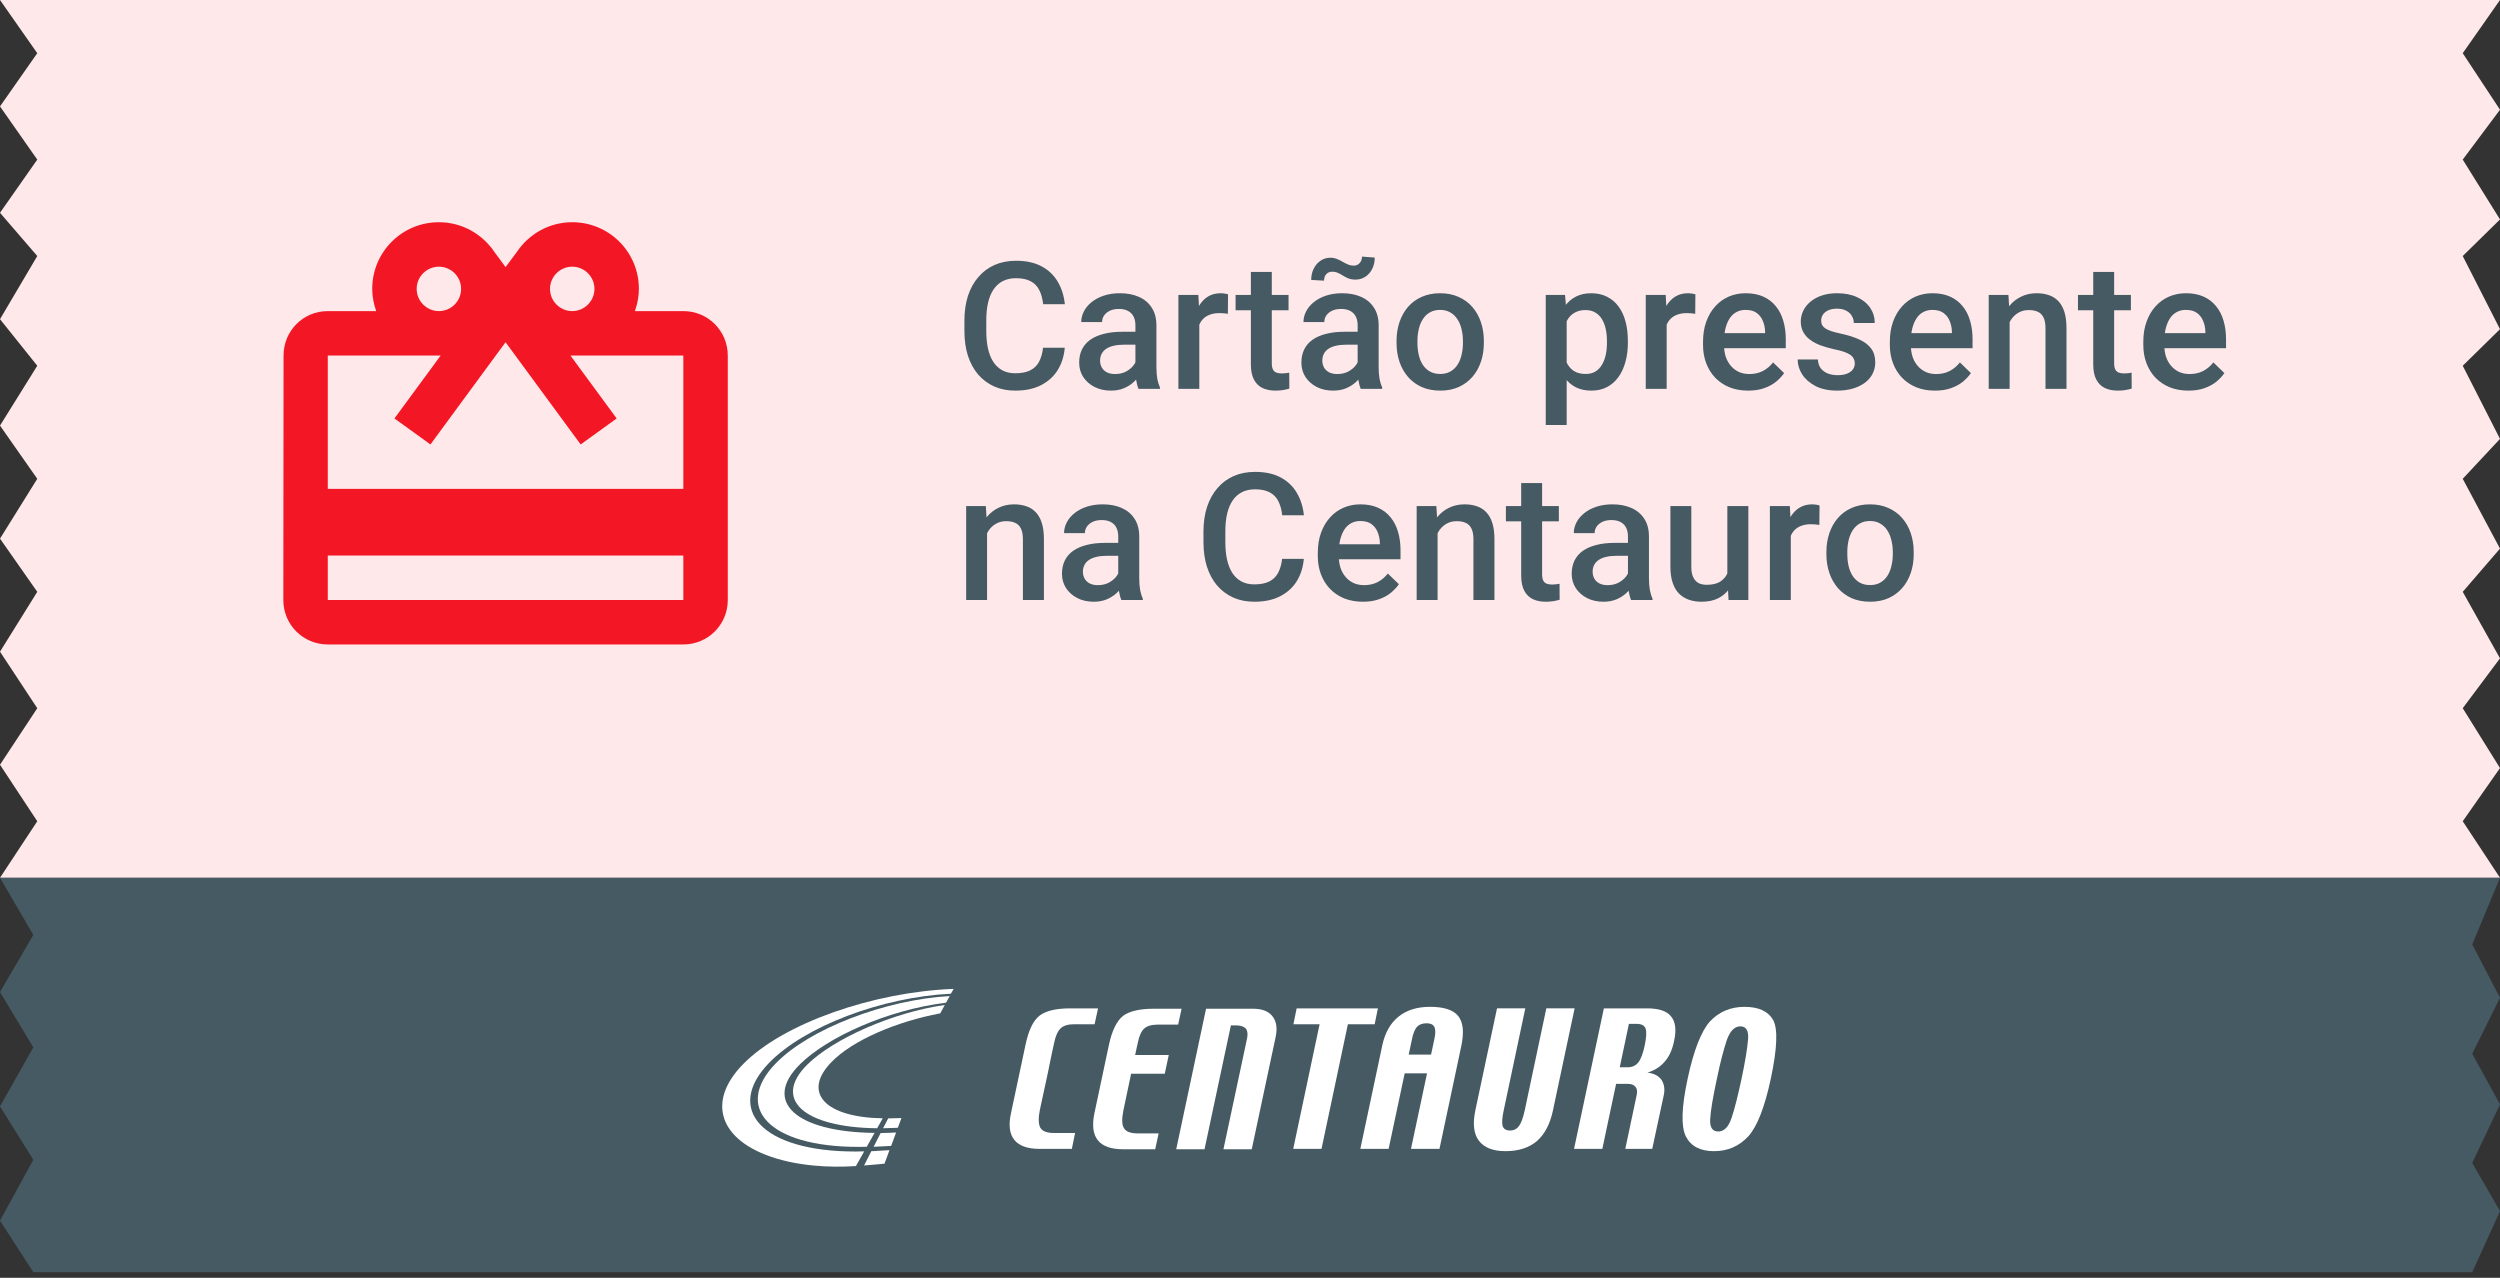 <svg width="225" height="115" viewBox="0 0 225 115" fill="none" xmlns="http://www.w3.org/2000/svg">
<rect x="0" y="0" width="225" height="115" fill="#333333" stroke="none"/>
<path d="M0 0H225L221.646 4.788L225 9.875L221.646 14.364L225 19.75L221.646 23.042L225 29.625L221.646 32.917L225 39.5L221.646 43.091L225 49.375L221.646 53.265L225 59.25L221.646 63.739L225 69.125L221.646 73.913L225 79H0L3.354 73.913L0 68.826L3.354 63.739L0 58.651L3.354 53.265L0 48.477L3.354 43.091L0 38.303L3.354 32.917L0 28.727L3.354 23.042L0 19.151L3.354 14.364L0 9.576L3.354 4.788L0 0Z" fill="#FEE8E9"/>
<path d="M93.875 31.297H95.828C95.766 32.042 95.557 32.706 95.203 33.289C94.849 33.867 94.352 34.323 93.711 34.656C93.07 34.99 92.292 35.156 91.375 35.156C90.672 35.156 90.039 35.031 89.477 34.781C88.914 34.526 88.432 34.167 88.031 33.703C87.63 33.234 87.323 32.669 87.109 32.008C86.901 31.346 86.797 30.607 86.797 29.789V28.844C86.797 28.026 86.904 27.287 87.117 26.625C87.336 25.963 87.648 25.398 88.055 24.93C88.461 24.456 88.948 24.094 89.516 23.844C90.088 23.594 90.732 23.469 91.445 23.469C92.352 23.469 93.117 23.635 93.742 23.969C94.367 24.302 94.852 24.763 95.195 25.352C95.544 25.94 95.758 26.615 95.836 27.375H93.883C93.831 26.885 93.716 26.466 93.539 26.117C93.367 25.768 93.112 25.503 92.773 25.32C92.435 25.133 91.992 25.039 91.445 25.039C90.997 25.039 90.607 25.122 90.273 25.289C89.94 25.456 89.662 25.701 89.438 26.023C89.213 26.346 89.044 26.745 88.93 27.219C88.82 27.688 88.766 28.224 88.766 28.828V29.789C88.766 30.362 88.815 30.883 88.914 31.352C89.018 31.815 89.174 32.214 89.383 32.547C89.596 32.88 89.867 33.138 90.195 33.32C90.523 33.503 90.917 33.594 91.375 33.594C91.932 33.594 92.383 33.505 92.727 33.328C93.076 33.151 93.338 32.893 93.516 32.555C93.698 32.211 93.818 31.792 93.875 31.297ZM102.188 33.305V29.273C102.188 28.971 102.133 28.711 102.023 28.492C101.914 28.273 101.747 28.104 101.523 27.984C101.305 27.865 101.029 27.805 100.695 27.805C100.388 27.805 100.122 27.857 99.898 27.961C99.674 28.065 99.5 28.206 99.375 28.383C99.25 28.56 99.188 28.76 99.188 28.984H97.312C97.312 28.651 97.393 28.328 97.555 28.016C97.716 27.703 97.951 27.424 98.258 27.18C98.565 26.935 98.932 26.742 99.359 26.602C99.787 26.461 100.266 26.391 100.797 26.391C101.432 26.391 101.995 26.497 102.484 26.711C102.979 26.924 103.367 27.247 103.648 27.68C103.935 28.107 104.078 28.643 104.078 29.289V33.047C104.078 33.432 104.104 33.779 104.156 34.086C104.214 34.388 104.294 34.651 104.398 34.875V35H102.469C102.38 34.797 102.31 34.539 102.258 34.227C102.211 33.909 102.188 33.602 102.188 33.305ZM102.461 29.859L102.477 31.023H101.125C100.776 31.023 100.469 31.057 100.203 31.125C99.938 31.188 99.716 31.281 99.539 31.406C99.362 31.531 99.229 31.682 99.141 31.859C99.052 32.036 99.008 32.237 99.008 32.461C99.008 32.685 99.06 32.891 99.164 33.078C99.268 33.26 99.419 33.404 99.617 33.508C99.82 33.612 100.065 33.664 100.352 33.664C100.737 33.664 101.073 33.586 101.359 33.43C101.651 33.268 101.88 33.073 102.047 32.844C102.214 32.609 102.302 32.388 102.312 32.18L102.922 33.016C102.859 33.229 102.753 33.458 102.602 33.703C102.451 33.948 102.253 34.182 102.008 34.406C101.768 34.625 101.479 34.805 101.141 34.945C100.807 35.086 100.422 35.156 99.984 35.156C99.432 35.156 98.94 35.047 98.508 34.828C98.076 34.604 97.737 34.305 97.492 33.93C97.247 33.55 97.125 33.12 97.125 32.641C97.125 32.193 97.208 31.797 97.375 31.453C97.547 31.104 97.797 30.812 98.125 30.578C98.458 30.344 98.865 30.167 99.344 30.047C99.823 29.922 100.37 29.859 100.984 29.859H102.461ZM107.938 28.156V35H106.055V26.547H107.852L107.938 28.156ZM110.523 26.492L110.508 28.242C110.393 28.221 110.268 28.206 110.133 28.195C110.003 28.185 109.872 28.18 109.742 28.18C109.419 28.18 109.135 28.227 108.891 28.32C108.646 28.409 108.44 28.539 108.273 28.711C108.112 28.878 107.987 29.081 107.898 29.32C107.81 29.56 107.758 29.828 107.742 30.125L107.312 30.156C107.312 29.625 107.365 29.133 107.469 28.68C107.573 28.227 107.729 27.828 107.938 27.484C108.151 27.141 108.417 26.872 108.734 26.68C109.057 26.487 109.43 26.391 109.852 26.391C109.966 26.391 110.089 26.401 110.219 26.422C110.354 26.443 110.456 26.466 110.523 26.492ZM115.969 26.547V27.922H111.203V26.547H115.969ZM112.578 24.477H114.461V32.664C114.461 32.925 114.497 33.125 114.57 33.266C114.648 33.401 114.755 33.492 114.891 33.539C115.026 33.586 115.185 33.609 115.367 33.609C115.497 33.609 115.622 33.602 115.742 33.586C115.862 33.57 115.958 33.555 116.031 33.539L116.039 34.977C115.883 35.023 115.701 35.065 115.492 35.102C115.289 35.138 115.055 35.156 114.789 35.156C114.357 35.156 113.974 35.081 113.641 34.93C113.307 34.773 113.047 34.521 112.859 34.172C112.672 33.823 112.578 33.359 112.578 32.781V24.477ZM122.188 33.305V29.273C122.188 28.971 122.133 28.711 122.023 28.492C121.914 28.273 121.747 28.104 121.523 27.984C121.305 27.865 121.029 27.805 120.695 27.805C120.388 27.805 120.122 27.857 119.898 27.961C119.674 28.065 119.5 28.206 119.375 28.383C119.25 28.56 119.188 28.76 119.188 28.984H117.312C117.312 28.651 117.393 28.328 117.555 28.016C117.716 27.703 117.951 27.424 118.258 27.18C118.565 26.935 118.932 26.742 119.359 26.602C119.786 26.461 120.266 26.391 120.797 26.391C121.432 26.391 121.995 26.497 122.484 26.711C122.979 26.924 123.367 27.247 123.648 27.68C123.935 28.107 124.078 28.643 124.078 29.289V33.047C124.078 33.432 124.104 33.779 124.156 34.086C124.214 34.388 124.294 34.651 124.398 34.875V35H122.469C122.38 34.797 122.31 34.539 122.258 34.227C122.211 33.909 122.188 33.602 122.188 33.305ZM122.461 29.859L122.477 31.023H121.125C120.776 31.023 120.469 31.057 120.203 31.125C119.938 31.188 119.716 31.281 119.539 31.406C119.362 31.531 119.229 31.682 119.141 31.859C119.052 32.036 119.008 32.237 119.008 32.461C119.008 32.685 119.06 32.891 119.164 33.078C119.268 33.26 119.419 33.404 119.617 33.508C119.82 33.612 120.065 33.664 120.352 33.664C120.737 33.664 121.073 33.586 121.359 33.43C121.651 33.268 121.88 33.073 122.047 32.844C122.214 32.609 122.302 32.388 122.312 32.18L122.922 33.016C122.859 33.229 122.753 33.458 122.602 33.703C122.451 33.948 122.253 34.182 122.008 34.406C121.768 34.625 121.479 34.805 121.141 34.945C120.807 35.086 120.422 35.156 119.984 35.156C119.432 35.156 118.94 35.047 118.508 34.828C118.076 34.604 117.737 34.305 117.492 33.93C117.247 33.55 117.125 33.12 117.125 32.641C117.125 32.193 117.208 31.797 117.375 31.453C117.547 31.104 117.797 30.812 118.125 30.578C118.458 30.344 118.865 30.167 119.344 30.047C119.823 29.922 120.37 29.859 120.984 29.859H122.461ZM122.578 23.094L123.727 23.18C123.727 23.56 123.651 23.901 123.5 24.203C123.349 24.5 123.143 24.734 122.883 24.906C122.622 25.078 122.328 25.164 122 25.164C121.745 25.164 121.529 25.128 121.352 25.055C121.174 24.982 121.013 24.898 120.867 24.805C120.721 24.711 120.57 24.63 120.414 24.562C120.263 24.49 120.083 24.453 119.875 24.453C119.677 24.453 119.508 24.526 119.367 24.672C119.232 24.818 119.164 25.013 119.164 25.258L118.008 25.195C118.008 24.82 118.083 24.482 118.234 24.18C118.385 23.878 118.591 23.638 118.852 23.461C119.112 23.284 119.406 23.195 119.734 23.195C119.948 23.195 120.141 23.232 120.312 23.305C120.49 23.372 120.656 23.453 120.812 23.547C120.974 23.641 121.138 23.724 121.305 23.797C121.471 23.87 121.656 23.906 121.859 23.906C122.057 23.906 122.227 23.831 122.367 23.68C122.508 23.529 122.578 23.333 122.578 23.094ZM125.688 30.867V30.688C125.688 30.078 125.776 29.513 125.953 28.992C126.13 28.466 126.385 28.01 126.719 27.625C127.057 27.234 127.469 26.932 127.953 26.719C128.443 26.5 128.995 26.391 129.609 26.391C130.229 26.391 130.781 26.5 131.266 26.719C131.755 26.932 132.169 27.234 132.508 27.625C132.846 28.01 133.104 28.466 133.281 28.992C133.458 29.513 133.547 30.078 133.547 30.688V30.867C133.547 31.477 133.458 32.042 133.281 32.562C133.104 33.083 132.846 33.539 132.508 33.93C132.169 34.315 131.758 34.617 131.273 34.836C130.789 35.05 130.24 35.156 129.625 35.156C129.005 35.156 128.451 35.05 127.961 34.836C127.477 34.617 127.065 34.315 126.727 33.93C126.388 33.539 126.13 33.083 125.953 32.562C125.776 32.042 125.688 31.477 125.688 30.867ZM127.57 30.688V30.867C127.57 31.247 127.609 31.607 127.688 31.945C127.766 32.284 127.888 32.581 128.055 32.836C128.221 33.091 128.435 33.292 128.695 33.438C128.956 33.583 129.266 33.656 129.625 33.656C129.974 33.656 130.276 33.583 130.531 33.438C130.792 33.292 131.005 33.091 131.172 32.836C131.339 32.581 131.461 32.284 131.539 31.945C131.622 31.607 131.664 31.247 131.664 30.867V30.688C131.664 30.312 131.622 29.958 131.539 29.625C131.461 29.287 131.336 28.987 131.164 28.727C130.997 28.466 130.784 28.263 130.523 28.117C130.268 27.966 129.964 27.891 129.609 27.891C129.255 27.891 128.948 27.966 128.688 28.117C128.432 28.263 128.221 28.466 128.055 28.727C127.888 28.987 127.766 29.287 127.688 29.625C127.609 29.958 127.57 30.312 127.57 30.688ZM141 28.172V38.25H139.117V26.547H140.852L141 28.172ZM146.508 30.695V30.859C146.508 31.474 146.435 32.044 146.289 32.57C146.148 33.091 145.938 33.547 145.656 33.938C145.38 34.323 145.039 34.622 144.633 34.836C144.227 35.05 143.758 35.156 143.227 35.156C142.701 35.156 142.24 35.06 141.844 34.867C141.453 34.669 141.122 34.391 140.852 34.031C140.581 33.672 140.362 33.25 140.195 32.766C140.034 32.276 139.919 31.74 139.852 31.156V30.523C139.919 29.904 140.034 29.341 140.195 28.836C140.362 28.331 140.581 27.896 140.852 27.531C141.122 27.167 141.453 26.885 141.844 26.688C142.234 26.49 142.69 26.391 143.211 26.391C143.742 26.391 144.214 26.495 144.625 26.703C145.036 26.906 145.383 27.198 145.664 27.578C145.945 27.953 146.156 28.406 146.297 28.938C146.438 29.463 146.508 30.049 146.508 30.695ZM144.625 30.859V30.695C144.625 30.305 144.589 29.943 144.516 29.609C144.443 29.271 144.328 28.974 144.172 28.719C144.016 28.463 143.815 28.266 143.57 28.125C143.331 27.979 143.042 27.906 142.703 27.906C142.37 27.906 142.083 27.963 141.844 28.078C141.604 28.188 141.404 28.341 141.242 28.539C141.081 28.737 140.956 28.969 140.867 29.234C140.779 29.495 140.716 29.779 140.68 30.086V31.602C140.742 31.977 140.849 32.32 141 32.633C141.151 32.945 141.365 33.195 141.641 33.383C141.922 33.565 142.281 33.656 142.719 33.656C143.057 33.656 143.346 33.583 143.586 33.438C143.826 33.292 144.021 33.091 144.172 32.836C144.328 32.575 144.443 32.276 144.516 31.938C144.589 31.599 144.625 31.24 144.625 30.859ZM150 28.156V35H148.117V26.547H149.914L150 28.156ZM152.586 26.492L152.57 28.242C152.456 28.221 152.331 28.206 152.195 28.195C152.065 28.185 151.935 28.18 151.805 28.18C151.482 28.18 151.198 28.227 150.953 28.32C150.708 28.409 150.503 28.539 150.336 28.711C150.174 28.878 150.049 29.081 149.961 29.32C149.872 29.56 149.82 29.828 149.805 30.125L149.375 30.156C149.375 29.625 149.427 29.133 149.531 28.68C149.635 28.227 149.792 27.828 150 27.484C150.214 27.141 150.479 26.872 150.797 26.68C151.12 26.487 151.492 26.391 151.914 26.391C152.029 26.391 152.151 26.401 152.281 26.422C152.417 26.443 152.518 26.466 152.586 26.492ZM157.336 35.156C156.711 35.156 156.146 35.055 155.641 34.852C155.141 34.643 154.714 34.354 154.359 33.984C154.01 33.615 153.742 33.18 153.555 32.68C153.367 32.18 153.273 31.641 153.273 31.062V30.75C153.273 30.088 153.37 29.49 153.562 28.953C153.755 28.417 154.023 27.958 154.367 27.578C154.711 27.193 155.117 26.898 155.586 26.695C156.055 26.492 156.562 26.391 157.109 26.391C157.714 26.391 158.242 26.492 158.695 26.695C159.148 26.898 159.523 27.185 159.82 27.555C160.122 27.919 160.346 28.354 160.492 28.859C160.643 29.365 160.719 29.922 160.719 30.531V31.336H154.188V29.984H158.859V29.836C158.849 29.497 158.781 29.18 158.656 28.883C158.536 28.586 158.352 28.346 158.102 28.164C157.852 27.982 157.518 27.891 157.102 27.891C156.789 27.891 156.51 27.958 156.266 28.094C156.026 28.224 155.826 28.414 155.664 28.664C155.503 28.914 155.378 29.216 155.289 29.57C155.206 29.919 155.164 30.312 155.164 30.75V31.062C155.164 31.432 155.214 31.776 155.312 32.094C155.417 32.406 155.568 32.68 155.766 32.914C155.964 33.148 156.203 33.333 156.484 33.469C156.766 33.599 157.086 33.664 157.445 33.664C157.898 33.664 158.302 33.573 158.656 33.391C159.01 33.208 159.318 32.95 159.578 32.617L160.57 33.578C160.388 33.844 160.151 34.099 159.859 34.344C159.568 34.583 159.211 34.779 158.789 34.93C158.372 35.081 157.888 35.156 157.336 35.156ZM166.93 32.711C166.93 32.523 166.883 32.354 166.789 32.203C166.695 32.047 166.516 31.906 166.25 31.781C165.99 31.656 165.604 31.542 165.094 31.438C164.646 31.338 164.234 31.221 163.859 31.086C163.49 30.945 163.172 30.776 162.906 30.578C162.641 30.38 162.435 30.146 162.289 29.875C162.143 29.604 162.07 29.292 162.07 28.938C162.07 28.594 162.146 28.268 162.297 27.961C162.448 27.654 162.664 27.383 162.945 27.148C163.227 26.914 163.568 26.729 163.969 26.594C164.375 26.458 164.828 26.391 165.328 26.391C166.036 26.391 166.643 26.51 167.148 26.75C167.659 26.984 168.049 27.305 168.32 27.711C168.591 28.112 168.727 28.565 168.727 29.07H166.844C166.844 28.846 166.786 28.638 166.672 28.445C166.562 28.247 166.396 28.088 166.172 27.969C165.948 27.844 165.667 27.781 165.328 27.781C165.005 27.781 164.737 27.833 164.523 27.938C164.315 28.037 164.159 28.167 164.055 28.328C163.956 28.49 163.906 28.667 163.906 28.859C163.906 29 163.932 29.128 163.984 29.242C164.042 29.352 164.135 29.453 164.266 29.547C164.396 29.635 164.573 29.719 164.797 29.797C165.026 29.875 165.312 29.951 165.656 30.023C166.302 30.159 166.857 30.333 167.32 30.547C167.789 30.755 168.148 31.026 168.398 31.359C168.648 31.688 168.773 32.104 168.773 32.609C168.773 32.984 168.693 33.328 168.531 33.641C168.375 33.948 168.146 34.216 167.844 34.445C167.542 34.669 167.18 34.844 166.758 34.969C166.341 35.094 165.872 35.156 165.352 35.156C164.586 35.156 163.938 35.021 163.406 34.75C162.875 34.474 162.471 34.122 162.195 33.695C161.924 33.263 161.789 32.815 161.789 32.352H163.609C163.63 32.7 163.727 32.979 163.898 33.188C164.076 33.391 164.294 33.539 164.555 33.633C164.82 33.721 165.094 33.766 165.375 33.766C165.714 33.766 165.997 33.721 166.227 33.633C166.456 33.539 166.63 33.414 166.75 33.258C166.87 33.096 166.93 32.914 166.93 32.711ZM174.148 35.156C173.523 35.156 172.958 35.055 172.453 34.852C171.953 34.643 171.526 34.354 171.172 33.984C170.823 33.615 170.555 33.18 170.367 32.68C170.18 32.18 170.086 31.641 170.086 31.062V30.75C170.086 30.088 170.182 29.49 170.375 28.953C170.568 28.417 170.836 27.958 171.18 27.578C171.523 27.193 171.93 26.898 172.398 26.695C172.867 26.492 173.375 26.391 173.922 26.391C174.526 26.391 175.055 26.492 175.508 26.695C175.961 26.898 176.336 27.185 176.633 27.555C176.935 27.919 177.159 28.354 177.305 28.859C177.456 29.365 177.531 29.922 177.531 30.531V31.336H171V29.984H175.672V29.836C175.661 29.497 175.594 29.18 175.469 28.883C175.349 28.586 175.164 28.346 174.914 28.164C174.664 27.982 174.331 27.891 173.914 27.891C173.602 27.891 173.323 27.958 173.078 28.094C172.839 28.224 172.638 28.414 172.477 28.664C172.315 28.914 172.19 29.216 172.102 29.57C172.018 29.919 171.977 30.312 171.977 30.75V31.062C171.977 31.432 172.026 31.776 172.125 32.094C172.229 32.406 172.38 32.68 172.578 32.914C172.776 33.148 173.016 33.333 173.297 33.469C173.578 33.599 173.898 33.664 174.258 33.664C174.711 33.664 175.115 33.573 175.469 33.391C175.823 33.208 176.13 32.95 176.391 32.617L177.383 33.578C177.201 33.844 176.964 34.099 176.672 34.344C176.38 34.583 176.023 34.779 175.602 34.93C175.185 35.081 174.701 35.156 174.148 35.156ZM180.867 28.352V35H178.984V26.547H180.758L180.867 28.352ZM180.531 30.461L179.922 30.453C179.927 29.854 180.01 29.305 180.172 28.805C180.339 28.305 180.568 27.875 180.859 27.516C181.156 27.156 181.51 26.88 181.922 26.688C182.333 26.49 182.792 26.391 183.297 26.391C183.703 26.391 184.07 26.448 184.398 26.562C184.732 26.672 185.016 26.852 185.25 27.102C185.49 27.352 185.672 27.677 185.797 28.078C185.922 28.474 185.984 28.961 185.984 29.539V35H184.094V29.531C184.094 29.125 184.034 28.805 183.914 28.57C183.799 28.331 183.63 28.162 183.406 28.062C183.188 27.958 182.914 27.906 182.586 27.906C182.263 27.906 181.974 27.974 181.719 28.109C181.464 28.245 181.247 28.43 181.07 28.664C180.898 28.898 180.766 29.169 180.672 29.477C180.578 29.784 180.531 30.112 180.531 30.461ZM191.781 26.547V27.922H187.016V26.547H191.781ZM188.391 24.477H190.273V32.664C190.273 32.925 190.31 33.125 190.383 33.266C190.461 33.401 190.568 33.492 190.703 33.539C190.839 33.586 190.997 33.609 191.18 33.609C191.31 33.609 191.435 33.602 191.555 33.586C191.674 33.57 191.771 33.555 191.844 33.539L191.852 34.977C191.695 35.023 191.513 35.065 191.305 35.102C191.102 35.138 190.867 35.156 190.602 35.156C190.169 35.156 189.786 35.081 189.453 34.93C189.12 34.773 188.859 34.521 188.672 34.172C188.484 33.823 188.391 33.359 188.391 32.781V24.477ZM196.961 35.156C196.336 35.156 195.771 35.055 195.266 34.852C194.766 34.643 194.339 34.354 193.984 33.984C193.635 33.615 193.367 33.18 193.18 32.68C192.992 32.18 192.898 31.641 192.898 31.062V30.75C192.898 30.088 192.995 29.49 193.188 28.953C193.38 28.417 193.648 27.958 193.992 27.578C194.336 27.193 194.742 26.898 195.211 26.695C195.68 26.492 196.188 26.391 196.734 26.391C197.339 26.391 197.867 26.492 198.32 26.695C198.773 26.898 199.148 27.185 199.445 27.555C199.747 27.919 199.971 28.354 200.117 28.859C200.268 29.365 200.344 29.922 200.344 30.531V31.336H193.812V29.984H198.484V29.836C198.474 29.497 198.406 29.18 198.281 28.883C198.161 28.586 197.977 28.346 197.727 28.164C197.477 27.982 197.143 27.891 196.727 27.891C196.414 27.891 196.135 27.958 195.891 28.094C195.651 28.224 195.451 28.414 195.289 28.664C195.128 28.914 195.003 29.216 194.914 29.57C194.831 29.919 194.789 30.312 194.789 30.75V31.062C194.789 31.432 194.839 31.776 194.938 32.094C195.042 32.406 195.193 32.68 195.391 32.914C195.589 33.148 195.828 33.333 196.109 33.469C196.391 33.599 196.711 33.664 197.07 33.664C197.523 33.664 197.927 33.573 198.281 33.391C198.635 33.208 198.943 32.95 199.203 32.617L200.195 33.578C200.013 33.844 199.776 34.099 199.484 34.344C199.193 34.583 198.836 34.779 198.414 34.93C197.997 35.081 197.513 35.156 196.961 35.156ZM88.836 47.352V54H86.953V45.547H88.727L88.836 47.352ZM88.5 49.461L87.891 49.453C87.896 48.854 87.979 48.305 88.141 47.805C88.307 47.305 88.537 46.875 88.828 46.516C89.125 46.156 89.479 45.88 89.891 45.688C90.302 45.49 90.76 45.391 91.266 45.391C91.672 45.391 92.039 45.448 92.367 45.562C92.701 45.672 92.984 45.852 93.219 46.102C93.458 46.352 93.641 46.677 93.766 47.078C93.891 47.474 93.953 47.961 93.953 48.539V54H92.062V48.531C92.062 48.125 92.003 47.805 91.883 47.57C91.768 47.331 91.599 47.161 91.375 47.062C91.156 46.958 90.883 46.906 90.555 46.906C90.232 46.906 89.943 46.974 89.688 47.109C89.432 47.245 89.216 47.43 89.039 47.664C88.867 47.898 88.734 48.169 88.641 48.477C88.547 48.784 88.5 49.112 88.5 49.461ZM100.641 52.305V48.273C100.641 47.971 100.586 47.711 100.477 47.492C100.367 47.273 100.201 47.104 99.977 46.984C99.758 46.865 99.482 46.805 99.148 46.805C98.841 46.805 98.576 46.857 98.352 46.961C98.128 47.065 97.953 47.206 97.828 47.383C97.703 47.56 97.641 47.76 97.641 47.984H95.766C95.766 47.651 95.846 47.328 96.008 47.016C96.169 46.703 96.404 46.425 96.711 46.18C97.018 45.935 97.385 45.742 97.812 45.602C98.24 45.461 98.719 45.391 99.25 45.391C99.885 45.391 100.448 45.497 100.938 45.711C101.432 45.925 101.82 46.247 102.102 46.68C102.388 47.107 102.531 47.643 102.531 48.289V52.047C102.531 52.432 102.557 52.779 102.609 53.086C102.667 53.388 102.747 53.651 102.852 53.875V54H100.922C100.833 53.797 100.763 53.539 100.711 53.227C100.664 52.909 100.641 52.602 100.641 52.305ZM100.914 48.859L100.93 50.023H99.578C99.229 50.023 98.922 50.057 98.656 50.125C98.391 50.188 98.169 50.281 97.992 50.406C97.815 50.531 97.682 50.682 97.594 50.859C97.505 51.036 97.461 51.237 97.461 51.461C97.461 51.685 97.513 51.891 97.617 52.078C97.721 52.26 97.872 52.404 98.07 52.508C98.273 52.612 98.518 52.664 98.805 52.664C99.19 52.664 99.526 52.586 99.812 52.43C100.104 52.268 100.333 52.073 100.5 51.844C100.667 51.609 100.755 51.388 100.766 51.18L101.375 52.016C101.312 52.229 101.206 52.458 101.055 52.703C100.904 52.948 100.706 53.182 100.461 53.406C100.221 53.625 99.932 53.805 99.594 53.945C99.26 54.086 98.875 54.156 98.438 54.156C97.885 54.156 97.393 54.047 96.961 53.828C96.529 53.604 96.19 53.305 95.945 52.93C95.701 52.55 95.578 52.12 95.578 51.641C95.578 51.193 95.662 50.797 95.828 50.453C96 50.104 96.25 49.812 96.578 49.578C96.912 49.344 97.318 49.167 97.797 49.047C98.276 48.922 98.823 48.859 99.438 48.859H100.914ZM115.391 50.297H117.344C117.281 51.042 117.073 51.706 116.719 52.289C116.365 52.867 115.867 53.323 115.227 53.656C114.586 53.99 113.807 54.156 112.891 54.156C112.188 54.156 111.555 54.031 110.992 53.781C110.43 53.526 109.948 53.167 109.547 52.703C109.146 52.234 108.839 51.669 108.625 51.008C108.417 50.346 108.312 49.607 108.312 48.789V47.844C108.312 47.026 108.419 46.286 108.633 45.625C108.852 44.964 109.164 44.398 109.57 43.93C109.977 43.456 110.464 43.094 111.031 42.844C111.604 42.594 112.247 42.469 112.961 42.469C113.867 42.469 114.633 42.635 115.258 42.969C115.883 43.302 116.367 43.763 116.711 44.352C117.06 44.94 117.273 45.615 117.352 46.375H115.398C115.346 45.885 115.232 45.466 115.055 45.117C114.883 44.768 114.628 44.503 114.289 44.32C113.951 44.133 113.508 44.039 112.961 44.039C112.513 44.039 112.122 44.122 111.789 44.289C111.456 44.456 111.177 44.7 110.953 45.023C110.729 45.346 110.56 45.745 110.445 46.219C110.336 46.688 110.281 47.224 110.281 47.828V48.789C110.281 49.362 110.331 49.883 110.43 50.352C110.534 50.815 110.69 51.214 110.898 51.547C111.112 51.88 111.383 52.138 111.711 52.32C112.039 52.503 112.432 52.594 112.891 52.594C113.448 52.594 113.898 52.505 114.242 52.328C114.591 52.151 114.854 51.893 115.031 51.555C115.214 51.211 115.333 50.792 115.391 50.297ZM122.664 54.156C122.039 54.156 121.474 54.055 120.969 53.852C120.469 53.643 120.042 53.354 119.688 52.984C119.339 52.615 119.07 52.18 118.883 51.68C118.695 51.18 118.602 50.641 118.602 50.062V49.75C118.602 49.089 118.698 48.49 118.891 47.953C119.083 47.417 119.352 46.958 119.695 46.578C120.039 46.193 120.445 45.898 120.914 45.695C121.383 45.492 121.891 45.391 122.438 45.391C123.042 45.391 123.57 45.492 124.023 45.695C124.477 45.898 124.852 46.185 125.148 46.555C125.451 46.919 125.674 47.354 125.82 47.859C125.971 48.365 126.047 48.922 126.047 49.531V50.336H119.516V48.984H124.188V48.836C124.177 48.497 124.109 48.18 123.984 47.883C123.865 47.586 123.68 47.346 123.43 47.164C123.18 46.982 122.846 46.891 122.43 46.891C122.117 46.891 121.839 46.958 121.594 47.094C121.354 47.224 121.154 47.414 120.992 47.664C120.831 47.914 120.706 48.216 120.617 48.57C120.534 48.919 120.492 49.312 120.492 49.75V50.062C120.492 50.432 120.542 50.776 120.641 51.094C120.745 51.406 120.896 51.68 121.094 51.914C121.292 52.148 121.531 52.333 121.812 52.469C122.094 52.599 122.414 52.664 122.773 52.664C123.227 52.664 123.63 52.573 123.984 52.391C124.339 52.208 124.646 51.95 124.906 51.617L125.898 52.578C125.716 52.844 125.479 53.099 125.188 53.344C124.896 53.583 124.539 53.779 124.117 53.93C123.701 54.081 123.216 54.156 122.664 54.156ZM129.383 47.352V54H127.5V45.547H129.273L129.383 47.352ZM129.047 49.461L128.438 49.453C128.443 48.854 128.526 48.305 128.688 47.805C128.854 47.305 129.083 46.875 129.375 46.516C129.672 46.156 130.026 45.88 130.438 45.688C130.849 45.49 131.307 45.391 131.812 45.391C132.219 45.391 132.586 45.448 132.914 45.562C133.247 45.672 133.531 45.852 133.766 46.102C134.005 46.352 134.188 46.677 134.312 47.078C134.438 47.474 134.5 47.961 134.5 48.539V54H132.609V48.531C132.609 48.125 132.549 47.805 132.43 47.57C132.315 47.331 132.146 47.161 131.922 47.062C131.703 46.958 131.43 46.906 131.102 46.906C130.779 46.906 130.49 46.974 130.234 47.109C129.979 47.245 129.763 47.43 129.586 47.664C129.414 47.898 129.281 48.169 129.188 48.477C129.094 48.784 129.047 49.112 129.047 49.461ZM140.297 45.547V46.922H135.531V45.547H140.297ZM136.906 43.477H138.789V51.664C138.789 51.925 138.826 52.125 138.898 52.266C138.977 52.401 139.083 52.492 139.219 52.539C139.354 52.586 139.513 52.609 139.695 52.609C139.826 52.609 139.951 52.602 140.07 52.586C140.19 52.57 140.286 52.555 140.359 52.539L140.367 53.977C140.211 54.023 140.029 54.065 139.82 54.102C139.617 54.138 139.383 54.156 139.117 54.156C138.685 54.156 138.302 54.081 137.969 53.93C137.635 53.773 137.375 53.521 137.188 53.172C137 52.823 136.906 52.359 136.906 51.781V43.477ZM146.516 52.305V48.273C146.516 47.971 146.461 47.711 146.352 47.492C146.242 47.273 146.076 47.104 145.852 46.984C145.633 46.865 145.357 46.805 145.023 46.805C144.716 46.805 144.451 46.857 144.227 46.961C144.003 47.065 143.828 47.206 143.703 47.383C143.578 47.56 143.516 47.76 143.516 47.984H141.641C141.641 47.651 141.721 47.328 141.883 47.016C142.044 46.703 142.279 46.425 142.586 46.18C142.893 45.935 143.26 45.742 143.688 45.602C144.115 45.461 144.594 45.391 145.125 45.391C145.76 45.391 146.323 45.497 146.812 45.711C147.307 45.925 147.695 46.247 147.977 46.68C148.263 47.107 148.406 47.643 148.406 48.289V52.047C148.406 52.432 148.432 52.779 148.484 53.086C148.542 53.388 148.622 53.651 148.727 53.875V54H146.797C146.708 53.797 146.638 53.539 146.586 53.227C146.539 52.909 146.516 52.602 146.516 52.305ZM146.789 48.859L146.805 50.023H145.453C145.104 50.023 144.797 50.057 144.531 50.125C144.266 50.188 144.044 50.281 143.867 50.406C143.69 50.531 143.557 50.682 143.469 50.859C143.38 51.036 143.336 51.237 143.336 51.461C143.336 51.685 143.388 51.891 143.492 52.078C143.596 52.26 143.747 52.404 143.945 52.508C144.148 52.612 144.393 52.664 144.68 52.664C145.065 52.664 145.401 52.586 145.688 52.43C145.979 52.268 146.208 52.073 146.375 51.844C146.542 51.609 146.63 51.388 146.641 51.18L147.25 52.016C147.188 52.229 147.081 52.458 146.93 52.703C146.779 52.948 146.581 53.182 146.336 53.406C146.096 53.625 145.807 53.805 145.469 53.945C145.135 54.086 144.75 54.156 144.312 54.156C143.76 54.156 143.268 54.047 142.836 53.828C142.404 53.604 142.065 53.305 141.82 52.93C141.576 52.55 141.453 52.12 141.453 51.641C141.453 51.193 141.536 50.797 141.703 50.453C141.875 50.104 142.125 49.812 142.453 49.578C142.786 49.344 143.193 49.167 143.672 49.047C144.151 48.922 144.698 48.859 145.312 48.859H146.789ZM155.461 52.008V45.547H157.352V54H155.57L155.461 52.008ZM155.727 50.25L156.359 50.234C156.359 50.802 156.297 51.325 156.172 51.805C156.047 52.279 155.854 52.693 155.594 53.047C155.333 53.396 155 53.669 154.594 53.867C154.188 54.06 153.701 54.156 153.133 54.156C152.721 54.156 152.344 54.096 152 53.977C151.656 53.857 151.359 53.672 151.109 53.422C150.865 53.172 150.674 52.846 150.539 52.445C150.404 52.044 150.336 51.565 150.336 51.008V45.547H152.219V51.023C152.219 51.331 152.255 51.589 152.328 51.797C152.401 52 152.5 52.164 152.625 52.289C152.75 52.414 152.896 52.503 153.062 52.555C153.229 52.607 153.406 52.633 153.594 52.633C154.13 52.633 154.552 52.529 154.859 52.32C155.172 52.107 155.393 51.82 155.523 51.461C155.659 51.102 155.727 50.698 155.727 50.25ZM161.172 47.156V54H159.289V45.547H161.086L161.172 47.156ZM163.758 45.492L163.742 47.242C163.628 47.221 163.503 47.206 163.367 47.195C163.237 47.185 163.107 47.18 162.977 47.18C162.654 47.18 162.37 47.227 162.125 47.32C161.88 47.409 161.674 47.539 161.508 47.711C161.346 47.878 161.221 48.081 161.133 48.32C161.044 48.56 160.992 48.828 160.977 49.125L160.547 49.156C160.547 48.625 160.599 48.133 160.703 47.68C160.807 47.227 160.964 46.828 161.172 46.484C161.385 46.141 161.651 45.872 161.969 45.68C162.292 45.487 162.664 45.391 163.086 45.391C163.201 45.391 163.323 45.401 163.453 45.422C163.589 45.443 163.69 45.466 163.758 45.492ZM164.375 49.867V49.688C164.375 49.078 164.464 48.513 164.641 47.992C164.818 47.466 165.073 47.01 165.406 46.625C165.745 46.234 166.156 45.932 166.641 45.719C167.13 45.5 167.682 45.391 168.297 45.391C168.917 45.391 169.469 45.5 169.953 45.719C170.443 45.932 170.857 46.234 171.195 46.625C171.534 47.01 171.792 47.466 171.969 47.992C172.146 48.513 172.234 49.078 172.234 49.688V49.867C172.234 50.477 172.146 51.042 171.969 51.562C171.792 52.083 171.534 52.539 171.195 52.93C170.857 53.315 170.445 53.617 169.961 53.836C169.477 54.05 168.927 54.156 168.312 54.156C167.693 54.156 167.138 54.05 166.648 53.836C166.164 53.617 165.753 53.315 165.414 52.93C165.076 52.539 164.818 52.083 164.641 51.562C164.464 51.042 164.375 50.477 164.375 49.867ZM166.258 49.688V49.867C166.258 50.247 166.297 50.607 166.375 50.945C166.453 51.284 166.576 51.581 166.742 51.836C166.909 52.091 167.122 52.292 167.383 52.438C167.643 52.583 167.953 52.656 168.312 52.656C168.661 52.656 168.964 52.583 169.219 52.438C169.479 52.292 169.693 52.091 169.859 51.836C170.026 51.581 170.148 51.284 170.227 50.945C170.31 50.607 170.352 50.247 170.352 49.867V49.688C170.352 49.312 170.31 48.958 170.227 48.625C170.148 48.286 170.023 47.987 169.852 47.727C169.685 47.466 169.471 47.263 169.211 47.117C168.956 46.966 168.651 46.891 168.297 46.891C167.943 46.891 167.635 46.966 167.375 47.117C167.12 47.263 166.909 47.466 166.742 47.727C166.576 47.987 166.453 48.286 166.375 48.625C166.297 48.958 166.258 49.312 166.258 49.688Z" fill="#465A64"/>
<path fill-rule="evenodd" clip-rule="evenodd" d="M61.5 28H57.14C57.36 27.38 57.5 26.7 57.5 26C57.5 22.68 54.82 20 51.5 20C49.4 20 47.58 21.08 46.5 22.7L45.5 24.04L44.5 22.68C43.42 21.08 41.6 20 39.5 20C36.18 20 33.5 22.68 33.5 26C33.5 26.7 33.64 27.38 33.86 28H29.5C27.28 28 25.52 29.78 25.52 32L25.5 54C25.5 56.22 27.28 58 29.5 58H61.5C63.72 58 65.5 56.22 65.5 54V32C65.5 29.78 63.72 28 61.5 28ZM51.5 24C52.6 24 53.5 24.9 53.5 26C53.5 27.1 52.6 28 51.5 28C50.4 28 49.5 27.1 49.5 26C49.5 24.9 50.4 24 51.5 24ZM41.5 26C41.5 24.9 40.6 24 39.5 24C38.4 24 37.5 24.9 37.5 26C37.5 27.1 38.4 28 39.5 28C40.6 28 41.5 27.1 41.5 26ZM61.5 50V54H29.5V50H61.5ZM29.5 32V44H61.5V32H51.34L55.5 37.66L52.26 40L47.5 33.52L45.5 30.8L43.5 33.52L38.74 40L35.5 37.66L39.66 32H29.5Z" fill="#F31624"/>
<path d="M0 79H225L222.5 85L225 89.8L222.5 94.833L225 99.4L222.5 104.667L225 109L222.5 114.5H3L0 109.857L3 104.381L0 99.571L3 94.262L0 89.286L3 84.143L0 79Z" fill="#465A64"/>
<path d="M74.818 95.598C72.176 98.332 74.242 100.57 79.448 100.648L78.944 101.543C72.311 101.471 69.505 98.915 72.673 95.797C74.995 93.51 80.308 91.117 85.031 90.449L84.619 91.202C80.734 91.933 76.757 93.596 74.818 95.598Z" fill="white"/>
<path d="M72.013 95.769C68.611 99.121 71.587 101.883 78.71 101.961L78.007 103.211C77.752 103.219 77.503 103.219 77.247 103.219C69.122 103.219 66.019 99.625 69.804 95.719C72.83 92.587 79.677 89.973 85.471 89.646L85.145 90.243C79.931 90.875 74.499 93.318 72.013 95.769Z" fill="white"/>
<path d="M66.899 95.754C70.514 92.082 78.617 89.27 85.833 89L85.577 89.433C79.342 89.739 72.389 92.38 69.207 95.669C65.23 99.774 68.455 103.637 76.992 103.637C77.261 103.637 77.509 103.63 77.779 103.623L77.034 104.944C76.068 105.008 72.858 105.185 69.797 104.241C64.74 102.679 63.526 99.17 66.899 95.754Z" fill="white"/>
<path d="M80.805 101.5C80.329 101.521 79.824 101.536 79.477 101.543L79.938 100.655C80.279 100.648 80.762 100.641 81.131 100.626L80.805 101.5Z" fill="white"/>
<path d="M79.605 104.731C79.008 104.787 78.269 104.851 77.766 104.895L78.419 103.609C78.859 103.587 79.513 103.552 80.052 103.516L79.605 104.731Z" fill="white"/>
<path d="M80.202 103.132C79.775 103.161 79.243 103.189 78.625 103.211L79.257 101.975C79.775 101.968 80.258 101.947 80.649 101.925L80.202 103.132Z" fill="white"/>
<path d="M116.699 90.753L116.407 92.181H118.764L116.39 103.398H118.936L121.31 92.181H123.719L124.012 90.753H116.699Z" fill="white"/>
<path d="M131.238 91.441C130.791 90.89 129.948 90.615 128.71 90.615C127.539 90.615 126.593 90.907 125.853 91.51C125.131 92.094 124.649 92.955 124.408 94.073L122.43 103.398H124.976L126.421 96.602H128.434L126.989 103.398H129.553L131.531 94.073C131.771 92.868 131.686 92.008 131.238 91.441ZM129.088 93.54L128.795 94.916H126.782L127.075 93.54C127.178 93.006 127.333 92.645 127.522 92.421C127.711 92.215 128.004 92.094 128.399 92.094C128.761 92.094 128.985 92.215 129.088 92.421C129.208 92.645 129.208 93.024 129.088 93.54" fill="white"/>
<path d="M139.17 90.752L137.243 99.853C137.088 100.576 136.916 101.075 136.71 101.333C136.52 101.608 136.245 101.746 135.901 101.746C135.522 101.746 135.316 101.591 135.229 101.316C135.161 101.023 135.196 100.541 135.351 99.853L137.277 90.752H134.731L132.787 99.905C132.529 101.126 132.632 102.038 133.096 102.658C133.578 103.294 134.37 103.604 135.505 103.604C136.675 103.604 137.621 103.294 138.327 102.692C139.015 102.09 139.514 101.161 139.772 99.905L141.716 90.752H139.17Z" fill="white"/>
<path d="M159.575 91.785C159.128 91.011 158.267 90.616 157.012 90.616C155.773 90.616 154.74 91.046 153.915 91.906C153.123 92.783 152.435 94.504 151.884 97.102C151.334 99.666 151.282 101.386 151.729 102.281C152.177 103.158 153.02 103.605 154.259 103.605C155.498 103.605 156.513 103.158 157.338 102.281C158.147 101.386 158.818 99.666 159.369 97.102C159.954 94.35 160.022 92.577 159.575 91.785ZM157.321 93.593C157.253 94.401 157.063 95.571 156.736 97.102C156.409 98.633 156.117 99.804 155.841 100.612C155.566 101.438 155.17 101.834 154.637 101.834C154.121 101.834 153.881 101.472 153.915 100.75C153.949 100.01 154.155 98.788 154.517 97.102C154.827 95.588 155.136 94.435 155.412 93.609C155.704 92.783 156.117 92.371 156.633 92.371C157.166 92.371 157.407 92.783 157.321 93.593" fill="white"/>
<path d="M94.298 96.603L94.642 94.916L94.883 93.815C95.003 93.213 95.21 92.783 95.468 92.542C95.726 92.301 96.138 92.181 96.689 92.181H98.513L98.823 90.753H96.328C95.037 90.753 94.126 90.976 93.558 91.407C92.99 91.854 92.577 92.714 92.302 94.004L90.994 100.164C90.753 101.248 90.857 102.056 91.287 102.59C91.717 103.123 92.474 103.398 93.54 103.398H96.466L96.758 101.97H94.866C94.229 101.97 93.816 101.816 93.626 101.489C93.454 101.162 93.437 100.629 93.592 99.871L94.298 96.603Z" fill="white"/>
<path d="M150.405 91.492C150.026 90.994 149.303 90.753 148.237 90.753H144.348L141.664 103.398H144.21L145.449 97.549H146.516C146.826 97.549 147.049 97.635 147.187 97.807C147.325 97.962 147.377 98.203 147.307 98.529L146.276 103.398H148.701L149.733 98.598C149.854 98.048 149.785 97.583 149.544 97.204C149.286 96.826 148.856 96.603 148.271 96.534C148.907 96.344 149.424 96.017 149.819 95.553C150.232 95.088 150.508 94.469 150.662 93.712C150.886 92.714 150.8 91.974 150.405 91.492ZM148.013 94.142C147.858 94.847 147.669 95.347 147.445 95.621C147.204 95.914 146.895 96.052 146.516 96.052H145.777L146.602 92.146H147.273C147.72 92.146 147.996 92.284 148.099 92.559C148.202 92.834 148.185 93.368 148.013 94.142Z" fill="white"/>
<path d="M102.97 92.576C103.245 92.335 103.642 92.214 104.209 92.214H106.033L106.342 90.786H103.83C102.557 90.786 101.628 91.01 101.06 91.44C100.51 91.888 100.079 92.748 99.804 94.038L98.496 100.197C98.273 101.281 98.376 102.09 98.806 102.623C99.236 103.156 99.976 103.432 101.06 103.432H103.968L104.277 102.004H102.367C101.748 102.004 101.335 101.849 101.146 101.522C100.957 101.196 100.957 100.662 101.112 99.905L101.8 96.636H104.828L105.189 94.95H102.161L102.402 93.849C102.522 93.246 102.712 92.816 102.97 92.576Z" fill="white"/>
<path d="M114.514 91.457C114.171 91.01 113.585 90.786 112.777 90.786H110.575H108.545L105.86 103.432H108.407L110.781 92.283H111.229C111.659 92.283 111.95 92.386 112.123 92.576C112.278 92.765 112.312 93.04 112.244 93.419L110.11 103.432H112.657L114.807 93.333C114.979 92.524 114.876 91.905 114.514 91.457Z" fill="white"/>
</svg>
